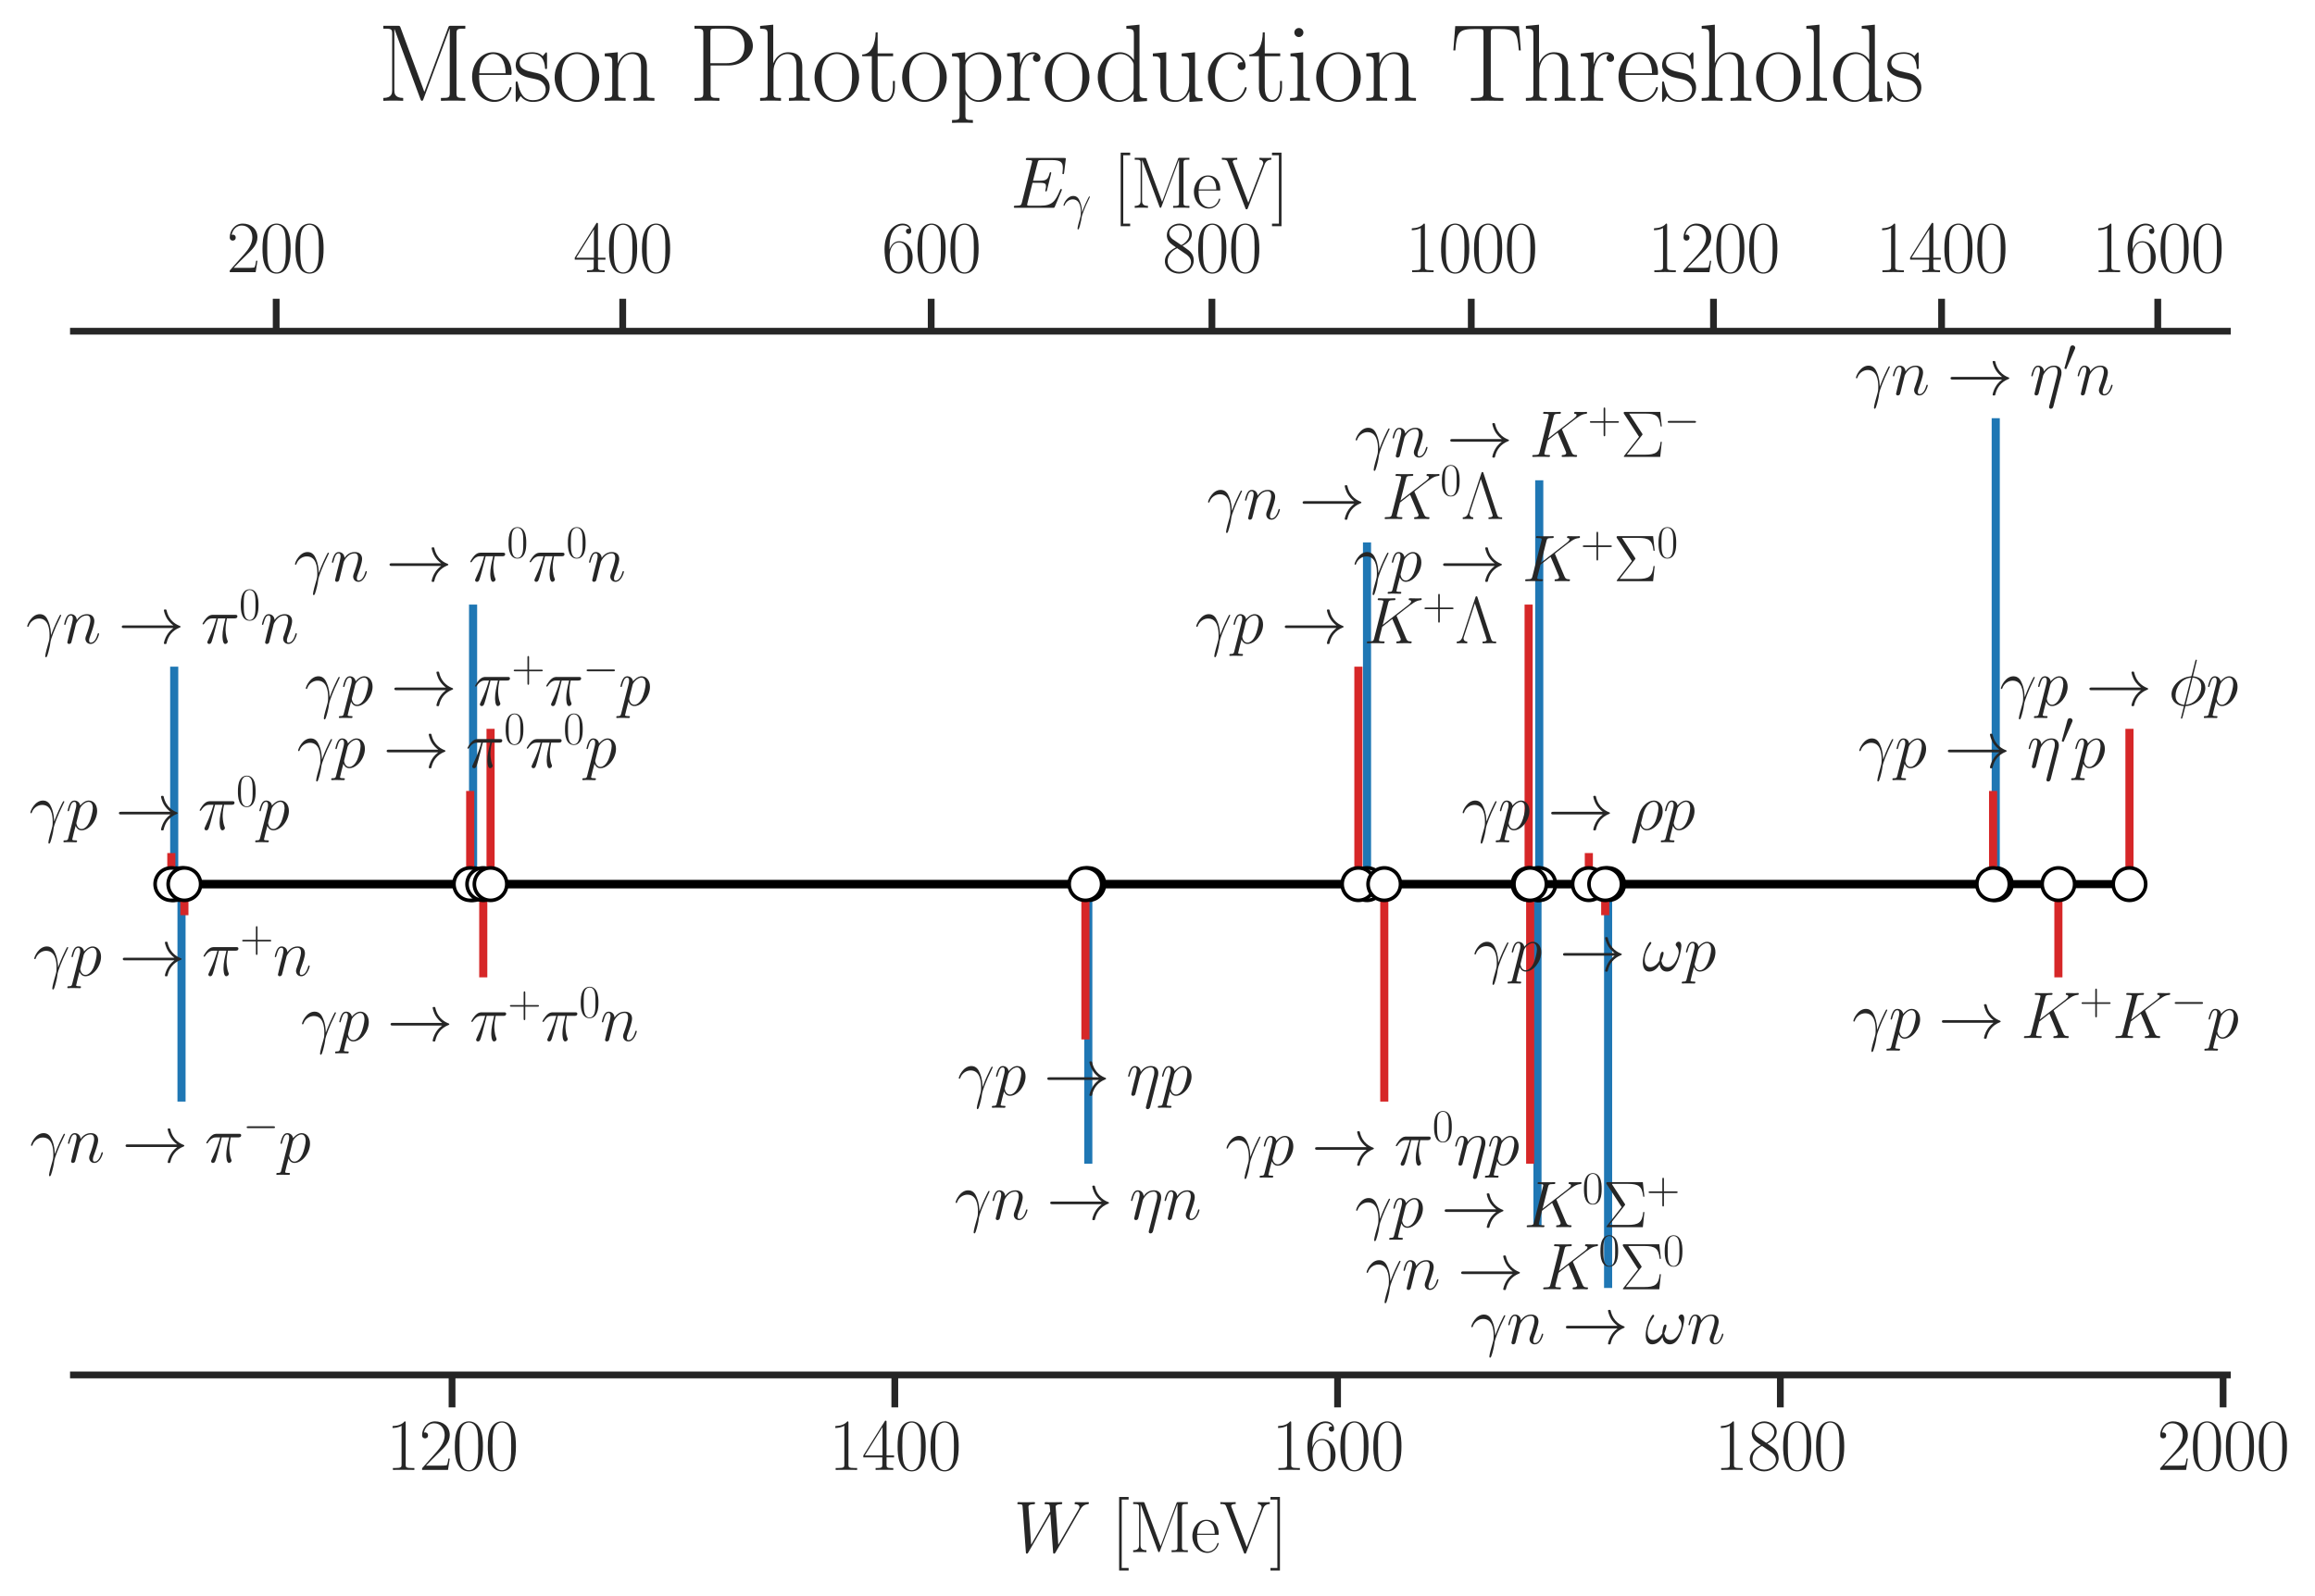 <?xml version="1.0" encoding="utf-8" standalone="no"?>
<!DOCTYPE svg PUBLIC "-//W3C//DTD SVG 1.1//EN"
  "http://www.w3.org/Graphics/SVG/1.1/DTD/svg11.dtd">
<svg xmlns:xlink="http://www.w3.org/1999/xlink" width="641.759pt" height="442.561pt" viewBox="0 0 641.759 442.561" xmlns="http://www.w3.org/2000/svg" version="1.1">
 <defs>
  <style type="text/css">*{stroke-linejoin: round; stroke-linecap: butt}</style>
 </defs>
 <g id="figure_1">
  <g id="patch_1">
   <path d="M 0 442.561 
L 641.759 442.561 
L 641.759 -0 
L 0 -0 
z
" style="fill: #ffffff"/>
  </g>
  <g id="axes_1">
   <g id="patch_2">
    <path d="M 20.355 381.257 
L 617.464 381.257 
L 617.464 91.839 
L 20.355 91.839 
z
" style="fill: #ffffff"/>
   </g>
   <g id="axes_2">
    <g id="patch_3">
     <path d="M 20.355 91.839 
L 617.464 91.839 
L 617.464 91.839 
L 20.355 91.839 
z
" style="fill: #ffffff"/>
    </g>
    <g id="matplotlib.axis_1">
     <g id="xtick_1">
      <g id="line2d_1">
       <defs>
        <path id="m5063d20390" d="M 0 0 
L 0 -9 
" style="stroke: #262626; stroke-width: 1.875"/>
       </defs>
       <g>
        <use xlink:href="#m5063d20390" x="76.564" y="91.839" style="fill: #262626; stroke: #262626; stroke-width: 1.875"/>
       </g>
      </g>
      <g id="text_1">
       <!-- $\mathdefault{200}$ -->
       <g style="fill: #262626" transform="translate(62.857 75.463) scale(0.2 -0.2)">
        <defs>
         <path id="CMR17-32" d="M 2669 990 
L 2554 990 
C 2490 537 2438 460 2413 422 
C 2381 371 1920 371 1830 371 
L 602 371 
C 832 620 1280 1073 1824 1596 
C 2214 1966 2669 2400 2669 3033 
C 2669 3788 2067 4224 1395 4224 
C 691 4224 262 3603 262 3027 
C 262 2777 448 2745 525 2745 
C 589 2745 781 2783 781 3007 
C 781 3206 614 3264 525 3264 
C 486 3264 448 3257 422 3244 
C 544 3788 915 4057 1306 4057 
C 1862 4057 2227 3616 2227 3033 
C 2227 2477 1901 1998 1536 1583 
L 262 147 
L 262 0 
L 2515 0 
L 2669 990 
z
" transform="scale(0.016)"/>
         <path id="CMR17-30" d="M 2688 2038 
C 2688 2430 2682 3099 2413 3613 
C 2176 4063 1798 4224 1466 4224 
C 1158 4224 768 4082 525 3620 
C 269 3137 243 2539 243 2038 
C 243 1671 250 1112 448 623 
C 723 -39 1216 -128 1466 -128 
C 1760 -128 2208 -7 2470 604 
C 2662 1048 2688 1568 2688 2038 
z
M 1466 -26 
C 1056 -26 813 328 723 816 
C 653 1196 653 1749 653 2109 
C 653 2604 653 3015 736 3407 
C 858 3954 1216 4121 1466 4121 
C 1728 4121 2067 3947 2189 3420 
C 2272 3054 2278 2623 2278 2109 
C 2278 1691 2278 1176 2202 797 
C 2067 96 1690 -26 1466 -26 
z
" transform="scale(0.016)"/>
        </defs>
        <use xlink:href="#CMR17-32" transform="scale(0.996)"/>
        <use xlink:href="#CMR17-30" transform="translate(45.69 0) scale(0.996)"/>
        <use xlink:href="#CMR17-30" transform="translate(91.381 0) scale(0.996)"/>
       </g>
      </g>
     </g>
     <g id="xtick_2">
      <g id="line2d_2">
       <g>
        <use xlink:href="#m5063d20390" x="172.629" y="91.839" style="fill: #262626; stroke: #262626; stroke-width: 1.875"/>
       </g>
      </g>
      <g id="text_2">
       <!-- $\mathdefault{400}$ -->
       <g style="fill: #262626" transform="translate(158.922 75.463) scale(0.2 -0.2)">
        <defs>
         <path id="CMR17-34" d="M 2150 4147 
C 2150 4281 2144 4288 2029 4288 
L 128 1254 
L 128 1088 
L 1779 1088 
L 1779 460 
C 1779 230 1766 166 1318 166 
L 1197 166 
L 1197 0 
C 1402 12 1747 12 1965 12 
C 2182 12 2528 12 2733 0 
L 2733 166 
L 2611 166 
C 2163 166 2150 230 2150 460 
L 2150 1088 
L 2803 1088 
L 2803 1254 
L 2150 1254 
L 2150 4147 
z
M 1798 3723 
L 1798 1254 
L 256 1254 
L 1798 3723 
z
" transform="scale(0.016)"/>
        </defs>
        <use xlink:href="#CMR17-34" transform="scale(0.996)"/>
        <use xlink:href="#CMR17-30" transform="translate(45.69 0) scale(0.996)"/>
        <use xlink:href="#CMR17-30" transform="translate(91.381 0) scale(0.996)"/>
       </g>
      </g>
     </g>
     <g id="xtick_3">
      <g id="line2d_3">
       <g>
        <use xlink:href="#m5063d20390" x="258.142" y="91.839" style="fill: #262626; stroke: #262626; stroke-width: 1.875"/>
       </g>
      </g>
      <g id="text_3">
       <!-- $\mathdefault{600}$ -->
       <g style="fill: #262626" transform="translate(244.435 75.463) scale(0.2 -0.2)">
        <defs>
         <path id="CMR17-36" d="M 678 2198 
C 678 3712 1395 4076 1811 4076 
C 1946 4076 2272 4049 2400 3782 
C 2298 3782 2106 3782 2106 3558 
C 2106 3385 2246 3328 2336 3328 
C 2394 3328 2566 3353 2566 3571 
C 2566 3987 2246 4224 1805 4224 
C 1043 4224 243 3411 243 2011 
C 243 257 966 -128 1478 -128 
C 2099 -128 2688 431 2688 1295 
C 2688 2101 2170 2688 1517 2688 
C 1126 2688 838 2430 678 1979 
L 678 2198 
z
M 1478 25 
C 691 25 691 1212 691 1450 
C 691 1914 909 2585 1504 2585 
C 1613 2585 1926 2585 2138 2140 
C 2253 1889 2253 1624 2253 1302 
C 2253 954 2253 696 2118 438 
C 1978 173 1773 25 1478 25 
z
" transform="scale(0.016)"/>
        </defs>
        <use xlink:href="#CMR17-36" transform="scale(0.996)"/>
        <use xlink:href="#CMR17-30" transform="translate(45.69 0) scale(0.996)"/>
        <use xlink:href="#CMR17-30" transform="translate(91.381 0) scale(0.996)"/>
       </g>
      </g>
     </g>
     <g id="xtick_4">
      <g id="line2d_4">
       <g>
        <use xlink:href="#m5063d20390" x="335.965" y="91.839" style="fill: #262626; stroke: #262626; stroke-width: 1.875"/>
       </g>
      </g>
      <g id="text_4">
       <!-- $\mathdefault{800}$ -->
       <g style="fill: #262626" transform="translate(322.258 75.463) scale(0.2 -0.2)">
        <defs>
         <path id="CMR17-38" d="M 1741 2289 
C 2144 2494 2554 2803 2554 3298 
C 2554 3884 1990 4224 1472 4224 
C 890 4224 378 3800 378 3215 
C 378 3054 416 2777 666 2533 
C 730 2469 998 2276 1171 2154 
C 883 2006 211 1652 211 945 
C 211 282 838 -128 1459 -128 
C 2144 -128 2720 366 2720 1022 
C 2720 1607 2330 1877 2074 2051 
L 1741 2289 
z
M 902 2855 
C 851 2887 595 3086 595 3388 
C 595 3781 998 4076 1459 4076 
C 1965 4076 2336 3716 2336 3298 
C 2336 2700 1670 2359 1638 2359 
C 1632 2359 1626 2359 1574 2398 
L 902 2855 
z
M 2080 1536 
C 2176 1466 2483 1253 2483 861 
C 2483 385 2010 25 1472 25 
C 890 25 448 443 448 951 
C 448 1459 838 1884 1280 2083 
L 2080 1536 
z
" transform="scale(0.016)"/>
        </defs>
        <use xlink:href="#CMR17-38" transform="scale(0.996)"/>
        <use xlink:href="#CMR17-30" transform="translate(45.69 0) scale(0.996)"/>
        <use xlink:href="#CMR17-30" transform="translate(91.381 0) scale(0.996)"/>
       </g>
      </g>
     </g>
     <g id="xtick_5">
      <g id="line2d_5">
       <g>
        <use xlink:href="#m5063d20390" x="407.862" y="91.839" style="fill: #262626; stroke: #262626; stroke-width: 1.875"/>
       </g>
      </g>
      <g id="text_5">
       <!-- $\mathdefault{1000}$ -->
       <g style="fill: #262626" transform="translate(389.585 75.463) scale(0.2 -0.2)">
        <defs>
         <path id="CMR17-31" d="M 1702 4083 
C 1702 4217 1696 4224 1606 4224 
C 1357 3927 979 3833 621 3820 
C 602 3820 570 3820 563 3808 
C 557 3795 557 3782 557 3648 
C 755 3648 1088 3686 1344 3839 
L 1344 467 
C 1344 243 1331 166 781 166 
L 589 166 
L 589 0 
C 896 6 1216 12 1523 12 
C 1830 12 2150 6 2458 0 
L 2458 166 
L 2266 166 
C 1715 166 1702 236 1702 467 
L 1702 4083 
z
" transform="scale(0.016)"/>
        </defs>
        <use xlink:href="#CMR17-31" transform="scale(0.996)"/>
        <use xlink:href="#CMR17-30" transform="translate(45.69 0) scale(0.996)"/>
        <use xlink:href="#CMR17-30" transform="translate(91.381 0) scale(0.996)"/>
        <use xlink:href="#CMR17-30" transform="translate(137.071 0) scale(0.996)"/>
       </g>
      </g>
     </g>
     <g id="xtick_6">
      <g id="line2d_6">
       <g>
        <use xlink:href="#m5063d20390" x="475.009" y="91.839" style="fill: #262626; stroke: #262626; stroke-width: 1.875"/>
       </g>
      </g>
      <g id="text_6">
       <!-- $\mathdefault{1200}$ -->
       <g style="fill: #262626" transform="translate(456.733 75.463) scale(0.2 -0.2)">
        <use xlink:href="#CMR17-31" transform="scale(0.996)"/>
        <use xlink:href="#CMR17-32" transform="translate(45.69 0) scale(0.996)"/>
        <use xlink:href="#CMR17-30" transform="translate(91.381 0) scale(0.996)"/>
        <use xlink:href="#CMR17-30" transform="translate(137.071 0) scale(0.996)"/>
       </g>
      </g>
     </g>
     <g id="xtick_7">
      <g id="line2d_7">
       <g>
        <use xlink:href="#m5063d20390" x="538.241" y="91.839" style="fill: #262626; stroke: #262626; stroke-width: 1.875"/>
       </g>
      </g>
      <g id="text_7">
       <!-- $\mathdefault{1400}$ -->
       <g style="fill: #262626" transform="translate(519.965 75.463) scale(0.2 -0.2)">
        <use xlink:href="#CMR17-31" transform="scale(0.996)"/>
        <use xlink:href="#CMR17-34" transform="translate(45.69 0) scale(0.996)"/>
        <use xlink:href="#CMR17-30" transform="translate(91.381 0) scale(0.996)"/>
        <use xlink:href="#CMR17-30" transform="translate(137.071 0) scale(0.996)"/>
       </g>
      </g>
     </g>
     <g id="xtick_8">
      <g id="line2d_8">
       <g>
        <use xlink:href="#m5063d20390" x="598.171" y="91.839" style="fill: #262626; stroke: #262626; stroke-width: 1.875"/>
       </g>
      </g>
      <g id="text_8">
       <!-- $\mathdefault{1600}$ -->
       <g style="fill: #262626" transform="translate(579.895 75.463) scale(0.2 -0.2)">
        <use xlink:href="#CMR17-31" transform="scale(0.996)"/>
        <use xlink:href="#CMR17-36" transform="translate(45.69 0) scale(0.996)"/>
        <use xlink:href="#CMR17-30" transform="translate(91.381 0) scale(0.996)"/>
        <use xlink:href="#CMR17-30" transform="translate(137.071 0) scale(0.996)"/>
       </g>
      </g>
     </g>
     <g id="text_9">
      <!-- $E_{\gamma}$ [MeV] -->
      <g style="fill: #262626" transform="translate(280.112 57.627) scale(0.2 -0.2)">
       <defs>
        <path id="CMMI12-45" d="M 4448 1489 
C 4454 1508 4474 1553 4474 1578 
C 4474 1611 4448 1643 4410 1643 
C 4384 1643 4371 1636 4352 1617 
C 4339 1611 4339 1598 4282 1469 
C 3904 570 3629 185 2605 185 
L 1670 185 
C 1581 185 1568 185 1530 192 
C 1459 198 1453 211 1453 262 
C 1453 307 1466 346 1478 403 
L 1920 2176 
L 2554 2176 
C 3053 2176 3091 2066 3091 1874 
C 3091 1810 3091 1752 3046 1559 
C 3034 1534 3027 1508 3027 1489 
C 3027 1444 3059 1424 3098 1424 
C 3155 1424 3162 1469 3187 1559 
L 3552 3036 
C 3552 3068 3526 3099 3488 3099 
C 3430 3099 3424 3074 3398 2986 
C 3270 2500 3142 2361 2573 2361 
L 1965 2361 
L 2362 3913 
C 2419 4134 2432 4153 2694 4153 
L 3610 4153 
C 4397 4153 4557 3945 4557 3465 
C 4557 3459 4557 3282 4531 3074 
C 4525 3049 4518 3011 4518 2998 
C 4518 2948 4550 2929 4589 2929 
C 4634 2929 4659 2954 4672 3068 
L 4806 4172 
C 4806 4191 4819 4255 4819 4268 
C 4819 4339 4762 4339 4646 4339 
L 1523 4339 
C 1402 4339 1338 4339 1338 4223 
C 1338 4153 1382 4153 1491 4153 
C 1888 4153 1888 4109 1888 4039 
C 1888 4008 1882 3983 1862 3913 
L 998 474 
C 941 249 928 185 480 185 
C 358 185 294 185 294 70 
C 294 0 333 0 461 0 
L 3674 0 
C 3814 0 3821 6 3866 108 
L 4448 1489 
z
" transform="scale(0.016)"/>
        <path id="CMMI12-d" d="M 2419 785 
C 2406 1097 2394 1586 2150 2158 
C 2022 2476 1805 2816 1338 2816 
C 550 2816 122 1815 122 1649 
C 122 1592 166 1592 186 1592 
C 243 1592 243 1605 275 1688 
C 410 2081 819 2393 1261 2393 
C 2150 2393 2278 1408 2278 779 
C 2278 378 2234 245 2195 118 
C 2074 -276 1862 -1064 1862 -1242 
C 1862 -1293 1882 -1351 1933 -1351 
C 2029 -1351 2086 -1140 2157 -886 
C 2310 -327 2349 -47 2381 207 
C 2400 360 2765 1409 3270 2407 
C 3315 2509 3405 2681 3405 2700 
C 3405 2707 3398 2752 3341 2752 
C 3328 2752 3296 2752 3283 2726 
C 3270 2713 3046 2280 2854 1848 
C 2758 1630 2630 1344 2419 785 
z
" transform="scale(0.016)"/>
        <path id="CMR17-5b" d="M 1504 -1600 
L 1504 -1376 
L 902 -1376 
L 902 4575 
L 1504 4575 
L 1504 4800 
L 678 4800 
L 678 -1600 
L 1504 -1600 
z
" transform="scale(0.016)"/>
        <path id="CMR17-4d" d="M 1338 4249 
C 1299 4345 1293 4352 1158 4352 
L 339 4352 
L 339 4185 
C 781 4185 851 4185 851 3898 
L 851 624 
C 851 465 851 166 339 166 
L 339 0 
C 486 12 755 12 915 12 
C 1075 12 1344 12 1491 0 
L 1491 166 
C 979 166 979 465 979 624 
L 979 4159 
L 986 4159 
L 2490 102 
C 2515 38 2528 0 2579 0 
C 2630 0 2643 38 2669 102 
L 4186 4191 
L 4192 4191 
L 4192 453 
C 4192 166 4122 166 3680 166 
L 3680 0 
C 3853 12 4198 12 4384 12 
C 4570 12 4922 12 5094 0 
L 5094 166 
C 4653 166 4582 166 4582 453 
L 4582 3898 
C 4582 4185 4653 4185 5094 4185 
L 5094 4352 
L 4282 4352 
C 4147 4352 4141 4345 4102 4249 
L 2720 516 
L 1338 4249 
z
" transform="scale(0.016)"/>
        <path id="CMR17-65" d="M 2438 1503 
C 2464 1529 2464 1542 2464 1606 
C 2464 2251 2118 2816 1389 2816 
C 710 2816 173 2175 173 1394 
C 173 554 781 -64 1459 -64 
C 2176 -64 2458 619 2458 755 
C 2458 800 2419 800 2406 800 
C 2362 800 2355 787 2330 709 
C 2189 270 1837 51 1504 51 
C 1229 51 954 206 781 490 
C 582 819 582 1200 582 1503 
L 2438 1503 
z
M 589 1600 
C 634 2511 1126 2713 1382 2713 
C 1818 2713 2112 2308 2118 1600 
L 589 1600 
z
" transform="scale(0.016)"/>
        <path id="CMR17-56" d="M 3776 3762 
C 3834 3903 3936 4179 4365 4185 
L 4365 4352 
C 4218 4339 4051 4339 3891 4339 
C 3738 4339 3475 4339 3328 4352 
L 3328 4185 
C 3648 4166 3661 3942 3661 3903 
C 3661 3833 3642 3788 3622 3737 
L 2362 448 
L 1043 3903 
C 1024 3948 1011 3980 1011 4012 
C 1011 4185 1267 4185 1402 4185 
L 1402 4352 
C 1197 4339 896 4339 685 4339 
C 518 4339 218 4339 64 4352 
L 64 4185 
C 435 4185 506 4160 582 3955 
L 2106 -26 
C 2138 -116 2144 -128 2214 -128 
C 2285 -128 2291 -116 2323 -26 
L 3776 3762 
z
" transform="scale(0.016)"/>
        <path id="CMR17-5d" d="M 915 4800 
L 90 4800 
L 90 4575 
L 691 4575 
L 691 -1376 
L 90 -1376 
L 90 -1600 
L 915 -1600 
L 915 4800 
z
" transform="scale(0.016)"/>
       </defs>
       <use xlink:href="#CMMI12-45" transform="scale(0.996)"/>
       <use xlink:href="#CMMI12-d" transform="translate(72.211 -14.944) scale(0.697)"/>
       <use xlink:href="#CMR17-5b" transform="translate(141.998 0) scale(0.996)"/>
       <use xlink:href="#CMR17-4d" transform="translate(166.869 0) scale(0.996)"/>
       <use xlink:href="#CMR17-65" transform="translate(251.556 0) scale(0.996)"/>
       <use xlink:href="#CMR17-56" transform="translate(292.042 0) scale(0.996)"/>
       <use xlink:href="#CMR17-5d" transform="translate(361.114 0) scale(0.996)"/>
      </g>
     </g>
    </g>
    <g id="matplotlib.axis_2"/>
    <g id="patch_4">
     <path d="M 20.355 91.839 
L 617.464 91.839 
" style="fill: none; stroke: #262626; stroke-width: 1.875; stroke-linejoin: miter; stroke-linecap: square"/>
    </g>
   </g>
   <g id="matplotlib.axis_3">
    <g id="xtick_9">
     <g id="line2d_9">
      <defs>
       <path id="m9b368c94b1" d="M 0 0 
L 0 9 
" style="stroke: #262626; stroke-width: 1.875"/>
      </defs>
      <g>
       <use xlink:href="#m9b368c94b1" x="125.315" y="381.257" style="fill: #262626; stroke: #262626; stroke-width: 1.875"/>
      </g>
     </g>
     <g id="text_10">
      <!-- $\mathdefault{1200}$ -->
      <g style="fill: #262626" transform="translate(107.039 407.594) scale(0.2 -0.2)">
       <use xlink:href="#CMR17-31" transform="scale(0.996)"/>
       <use xlink:href="#CMR17-32" transform="translate(45.69 0) scale(0.996)"/>
       <use xlink:href="#CMR17-30" transform="translate(91.381 0) scale(0.996)"/>
       <use xlink:href="#CMR17-30" transform="translate(137.071 0) scale(0.996)"/>
      </g>
     </g>
    </g>
    <g id="xtick_10">
     <g id="line2d_10">
      <g>
       <use xlink:href="#m9b368c94b1" x="248.057" y="381.257" style="fill: #262626; stroke: #262626; stroke-width: 1.875"/>
      </g>
     </g>
     <g id="text_11">
      <!-- $\mathdefault{1400}$ -->
      <g style="fill: #262626" transform="translate(229.781 407.594) scale(0.2 -0.2)">
       <use xlink:href="#CMR17-31" transform="scale(0.996)"/>
       <use xlink:href="#CMR17-34" transform="translate(45.69 0) scale(0.996)"/>
       <use xlink:href="#CMR17-30" transform="translate(91.381 0) scale(0.996)"/>
       <use xlink:href="#CMR17-30" transform="translate(137.071 0) scale(0.996)"/>
      </g>
     </g>
    </g>
    <g id="xtick_11">
     <g id="line2d_11">
      <g>
       <use xlink:href="#m9b368c94b1" x="370.799" y="381.257" style="fill: #262626; stroke: #262626; stroke-width: 1.875"/>
      </g>
     </g>
     <g id="text_12">
      <!-- $\mathdefault{1600}$ -->
      <g style="fill: #262626" transform="translate(352.523 407.594) scale(0.2 -0.2)">
       <use xlink:href="#CMR17-31" transform="scale(0.996)"/>
       <use xlink:href="#CMR17-36" transform="translate(45.69 0) scale(0.996)"/>
       <use xlink:href="#CMR17-30" transform="translate(91.381 0) scale(0.996)"/>
       <use xlink:href="#CMR17-30" transform="translate(137.071 0) scale(0.996)"/>
      </g>
     </g>
    </g>
    <g id="xtick_12">
     <g id="line2d_12">
      <g>
       <use xlink:href="#m9b368c94b1" x="493.541" y="381.257" style="fill: #262626; stroke: #262626; stroke-width: 1.875"/>
      </g>
     </g>
     <g id="text_13">
      <!-- $\mathdefault{1800}$ -->
      <g style="fill: #262626" transform="translate(475.265 407.594) scale(0.2 -0.2)">
       <use xlink:href="#CMR17-31" transform="scale(0.996)"/>
       <use xlink:href="#CMR17-38" transform="translate(45.69 0) scale(0.996)"/>
       <use xlink:href="#CMR17-30" transform="translate(91.381 0) scale(0.996)"/>
       <use xlink:href="#CMR17-30" transform="translate(137.071 0) scale(0.996)"/>
      </g>
     </g>
    </g>
    <g id="xtick_13">
     <g id="line2d_13">
      <g>
       <use xlink:href="#m9b368c94b1" x="616.283" y="381.257" style="fill: #262626; stroke: #262626; stroke-width: 1.875"/>
      </g>
     </g>
     <g id="text_14">
      <!-- $\mathdefault{2000}$ -->
      <g style="fill: #262626" transform="translate(598.007 407.594) scale(0.2 -0.2)">
       <use xlink:href="#CMR17-32" transform="scale(0.996)"/>
       <use xlink:href="#CMR17-30" transform="translate(45.69 0) scale(0.996)"/>
       <use xlink:href="#CMR17-30" transform="translate(91.381 0) scale(0.996)"/>
       <use xlink:href="#CMR17-30" transform="translate(137.071 0) scale(0.996)"/>
      </g>
     </g>
    </g>
    <g id="text_15">
     <!-- $W$ [MeV] -->
     <g style="fill: #262626" transform="translate(280.939 430.396) scale(0.2 -0.2)">
      <defs>
       <path id="CMMI12-57" d="M 5779 3644 
C 5926 3892 6067 4127 6451 4166 
C 6509 4172 6566 4179 6566 4281 
C 6566 4352 6509 4352 6490 4352 
C 6477 4352 6432 4339 6010 4339 
C 5818 4339 5619 4352 5434 4352 
C 5395 4352 5318 4352 5318 4230 
C 5318 4172 5370 4166 5408 4166 
C 5536 4159 5741 4121 5741 3924 
C 5741 3841 5715 3797 5651 3689 
L 3904 648 
L 3674 3962 
C 3674 4038 3744 4159 4102 4166 
C 4186 4166 4250 4166 4250 4287 
C 4250 4352 4186 4352 4154 4352 
C 3930 4352 3693 4339 3462 4339 
L 3130 4339 
C 3034 4339 2918 4352 2822 4352 
C 2784 4352 2707 4352 2707 4230 
C 2707 4166 2752 4166 2861 4166 
C 3155 4166 3155 4159 3181 3771 
L 3200 3542 
L 1542 648 
L 1306 3930 
C 1306 4000 1306 4159 1741 4166 
C 1811 4166 1882 4166 1882 4281 
C 1882 4352 1824 4352 1786 4352 
C 1562 4352 1325 4339 1094 4339 
L 762 4339 
C 666 4339 550 4352 454 4352 
C 416 4352 339 4352 339 4230 
C 339 4166 390 4166 480 4166 
C 781 4166 787 4127 800 3924 
L 1082 19 
C 1088 -90 1094 -128 1171 -128 
C 1235 -128 1248 -103 1306 -7 
L 3213 3307 
L 3450 19 
C 3456 -90 3462 -128 3539 -128 
C 3603 -128 3622 -96 3674 -7 
L 5779 3644 
z
" transform="scale(0.016)"/>
      </defs>
      <use xlink:href="#CMMI12-57" transform="scale(0.996)"/>
      <use xlink:href="#CMR17-5b" transform="translate(135.72 0) scale(0.996)"/>
      <use xlink:href="#CMR17-4d" transform="translate(160.592 0) scale(0.996)"/>
      <use xlink:href="#CMR17-65" transform="translate(245.278 0) scale(0.996)"/>
      <use xlink:href="#CMR17-56" transform="translate(285.764 0) scale(0.996)"/>
      <use xlink:href="#CMR17-5d" transform="translate(354.837 0) scale(0.996)"/>
     </g>
    </g>
   </g>
   <g id="LineCollection_1">
    <path d="M 48.295 245.162 
L 48.295 184.866 
" clip-path="url(#p6d25d1bfd6)" style="fill: none; stroke: #1f77b4; stroke-width: 2.25"/>
    <path d="M 50.32 245.162 
L 50.32 305.457 
" clip-path="url(#p6d25d1bfd6)" style="fill: none; stroke: #1f77b4; stroke-width: 2.25"/>
    <path d="M 131.145 245.162 
L 131.145 167.639 
" clip-path="url(#p6d25d1bfd6)" style="fill: none; stroke: #1f77b4; stroke-width: 2.25"/>
    <path d="M 301.695 245.162 
L 301.695 322.685 
" clip-path="url(#p6d25d1bfd6)" style="fill: none; stroke: #1f77b4; stroke-width: 2.25"/>
    <path d="M 378.961 245.162 
L 378.961 150.412 
" clip-path="url(#p6d25d1bfd6)" style="fill: none; stroke: #1f77b4; stroke-width: 2.25"/>
    <path d="M 426.217 245.162 
L 426.217 339.912 
" clip-path="url(#p6d25d1bfd6)" style="fill: none; stroke: #1f77b4; stroke-width: 2.25"/>
    <path d="M 426.708 245.162 
L 426.708 133.185 
" clip-path="url(#p6d25d1bfd6)" style="fill: none; stroke: #1f77b4; stroke-width: 2.25"/>
    <path d="M 445.794 245.162 
L 445.794 357.139 
" clip-path="url(#p6d25d1bfd6)" style="fill: none; stroke: #1f77b4; stroke-width: 2.25"/>
    <path d="M 553.255 245.162 
L 553.255 115.957 
" clip-path="url(#p6d25d1bfd6)" style="fill: none; stroke: #1f77b4; stroke-width: 2.25"/>
   </g>
   <g id="line2d_14">
    <path d="M 48.295 245.162 
L 50.32 245.162 
L 131.145 245.162 
L 301.695 245.162 
L 378.961 245.162 
L 426.217 245.162 
L 426.708 245.162 
L 445.794 245.162 
L 553.255 245.162 
" clip-path="url(#p6d25d1bfd6)" style="fill: none; stroke: #000000; stroke-width: 2.25; stroke-linecap: round"/>
    <defs>
     <path id="m4ebf9a9788" d="M 0 4.5 
C 1.193 4.5 2.338 4.026 3.182 3.182 
C 4.026 2.338 4.5 1.193 4.5 0 
C 4.5 -1.193 4.026 -2.338 3.182 -3.182 
C 2.338 -4.026 1.193 -4.5 0 -4.5 
C -1.193 -4.5 -2.338 -4.026 -3.182 -3.182 
C -4.026 -2.338 -4.5 -1.193 -4.5 0 
C -4.5 1.193 -4.026 2.338 -3.182 3.182 
C -2.338 4.026 -1.193 4.5 0 4.5 
z
" style="stroke: #000000"/>
    </defs>
    <g clip-path="url(#p6d25d1bfd6)">
     <use xlink:href="#m4ebf9a9788" x="48.295" y="245.162" style="fill: #ffffff; stroke: #000000"/>
     <use xlink:href="#m4ebf9a9788" x="50.32" y="245.162" style="fill: #ffffff; stroke: #000000"/>
     <use xlink:href="#m4ebf9a9788" x="131.145" y="245.162" style="fill: #ffffff; stroke: #000000"/>
     <use xlink:href="#m4ebf9a9788" x="301.695" y="245.162" style="fill: #ffffff; stroke: #000000"/>
     <use xlink:href="#m4ebf9a9788" x="378.961" y="245.162" style="fill: #ffffff; stroke: #000000"/>
     <use xlink:href="#m4ebf9a9788" x="426.217" y="245.162" style="fill: #ffffff; stroke: #000000"/>
     <use xlink:href="#m4ebf9a9788" x="426.708" y="245.162" style="fill: #ffffff; stroke: #000000"/>
     <use xlink:href="#m4ebf9a9788" x="445.794" y="245.162" style="fill: #ffffff; stroke: #000000"/>
     <use xlink:href="#m4ebf9a9788" x="553.255" y="245.162" style="fill: #ffffff; stroke: #000000"/>
    </g>
   </g>
   <g id="LineCollection_2">
    <path d="M 47.497 245.162 
L 47.497 236.548 
" clip-path="url(#p6d25d1bfd6)" style="fill: none; stroke: #d62728; stroke-width: 2.25"/>
    <path d="M 51.118 245.162 
L 51.118 253.775 
" clip-path="url(#p6d25d1bfd6)" style="fill: none; stroke: #d62728; stroke-width: 2.25"/>
    <path d="M 130.348 245.162 
L 130.348 219.321 
" clip-path="url(#p6d25d1bfd6)" style="fill: none; stroke: #d62728; stroke-width: 2.25"/>
    <path d="M 133.968 245.162 
L 133.968 271.003 
" clip-path="url(#p6d25d1bfd6)" style="fill: none; stroke: #d62728; stroke-width: 2.25"/>
    <path d="M 135.994 245.162 
L 135.994 202.094 
" clip-path="url(#p6d25d1bfd6)" style="fill: none; stroke: #d62728; stroke-width: 2.25"/>
    <path d="M 300.897 245.162 
L 300.897 288.23 
" clip-path="url(#p6d25d1bfd6)" style="fill: none; stroke: #d62728; stroke-width: 2.25"/>
    <path d="M 376.568 245.162 
L 376.568 184.866 
" clip-path="url(#p6d25d1bfd6)" style="fill: none; stroke: #d62728; stroke-width: 2.25"/>
    <path d="M 383.748 245.162 
L 383.748 305.457 
" clip-path="url(#p6d25d1bfd6)" style="fill: none; stroke: #d62728; stroke-width: 2.25"/>
    <path d="M 423.762 245.162 
L 423.762 167.639 
" clip-path="url(#p6d25d1bfd6)" style="fill: none; stroke: #d62728; stroke-width: 2.25"/>
    <path d="M 424.192 245.162 
L 424.192 322.685 
" clip-path="url(#p6d25d1bfd6)" style="fill: none; stroke: #d62728; stroke-width: 2.25"/>
    <path d="M 440.455 245.162 
L 440.455 236.548 
" clip-path="url(#p6d25d1bfd6)" style="fill: none; stroke: #d62728; stroke-width: 2.25"/>
    <path d="M 444.996 245.162 
L 444.996 253.775 
" clip-path="url(#p6d25d1bfd6)" style="fill: none; stroke: #d62728; stroke-width: 2.25"/>
    <path d="M 552.518 245.162 
L 552.518 219.321 
" clip-path="url(#p6d25d1bfd6)" style="fill: none; stroke: #d62728; stroke-width: 2.25"/>
    <path d="M 570.623 245.162 
L 570.623 271.003 
" clip-path="url(#p6d25d1bfd6)" style="fill: none; stroke: #d62728; stroke-width: 2.25"/>
    <path d="M 590.323 245.162 
L 590.323 202.094 
" clip-path="url(#p6d25d1bfd6)" style="fill: none; stroke: #d62728; stroke-width: 2.25"/>
   </g>
   <g id="line2d_15">
    <path d="M 47.497 245.162 
L 51.118 245.162 
L 130.348 245.162 
L 133.968 245.162 
L 135.994 245.162 
L 300.897 245.162 
L 376.568 245.162 
L 383.748 245.162 
L 423.762 245.162 
L 424.192 245.162 
L 440.455 245.162 
L 444.996 245.162 
L 552.518 245.162 
L 570.623 245.162 
L 590.323 245.162 
" clip-path="url(#p6d25d1bfd6)" style="fill: none; stroke: #000000; stroke-width: 2.25; stroke-linecap: round"/>
    <g clip-path="url(#p6d25d1bfd6)">
     <use xlink:href="#m4ebf9a9788" x="47.497" y="245.162" style="fill: #ffffff; stroke: #000000"/>
     <use xlink:href="#m4ebf9a9788" x="51.118" y="245.162" style="fill: #ffffff; stroke: #000000"/>
     <use xlink:href="#m4ebf9a9788" x="130.348" y="245.162" style="fill: #ffffff; stroke: #000000"/>
     <use xlink:href="#m4ebf9a9788" x="133.968" y="245.162" style="fill: #ffffff; stroke: #000000"/>
     <use xlink:href="#m4ebf9a9788" x="135.994" y="245.162" style="fill: #ffffff; stroke: #000000"/>
     <use xlink:href="#m4ebf9a9788" x="300.897" y="245.162" style="fill: #ffffff; stroke: #000000"/>
     <use xlink:href="#m4ebf9a9788" x="376.568" y="245.162" style="fill: #ffffff; stroke: #000000"/>
     <use xlink:href="#m4ebf9a9788" x="383.748" y="245.162" style="fill: #ffffff; stroke: #000000"/>
     <use xlink:href="#m4ebf9a9788" x="423.762" y="245.162" style="fill: #ffffff; stroke: #000000"/>
     <use xlink:href="#m4ebf9a9788" x="424.192" y="245.162" style="fill: #ffffff; stroke: #000000"/>
     <use xlink:href="#m4ebf9a9788" x="440.455" y="245.162" style="fill: #ffffff; stroke: #000000"/>
     <use xlink:href="#m4ebf9a9788" x="444.996" y="245.162" style="fill: #ffffff; stroke: #000000"/>
     <use xlink:href="#m4ebf9a9788" x="552.518" y="245.162" style="fill: #ffffff; stroke: #000000"/>
     <use xlink:href="#m4ebf9a9788" x="570.623" y="245.162" style="fill: #ffffff; stroke: #000000"/>
     <use xlink:href="#m4ebf9a9788" x="590.323" y="245.162" style="fill: #ffffff; stroke: #000000"/>
    </g>
   </g>
   <g id="patch_5">
    <path d="M 20.355 381.257 
L 617.464 381.257 
" style="fill: none; stroke: #262626; stroke-width: 1.875; stroke-linejoin: miter; stroke-linecap: square"/>
   </g>
   <g id="text_16">
    <!-- $\gamma p \rightarrow \pi^0 p$ -->
    <g style="fill: #262626" transform="translate(8.071 230.06) scale(0.18 -0.18)">
     <defs>
      <path id="CMMI12-70" d="M 275 -794 
C 230 -981 205 -1031 -58 -1031 
C -135 -1031 -199 -1031 -199 -1152 
C -199 -1165 -192 -1216 -122 -1216 
C -39 -1216 51 -1204 134 -1204 
L 410 -1204 
C 544 -1204 870 -1216 1005 -1216 
C 1043 -1216 1120 -1216 1120 -1101 
C 1120 -1031 1075 -1031 966 -1031 
C 672 -1031 653 -987 653 -937 
C 653 -863 941 217 979 364 
C 1050 185 1222 -64 1555 -64 
C 2278 -64 3059 874 3059 1813 
C 3059 2400 2726 2816 2246 2816 
C 1837 2816 1491 2419 1421 2330 
C 1370 2649 1120 2816 864 2816 
C 678 2816 531 2726 410 2483 
C 294 2253 205 1864 205 1838 
C 205 1813 230 1781 275 1781 
C 326 1781 333 1787 371 1934 
C 467 2311 589 2687 845 2687 
C 992 2687 1043 2585 1043 2394 
C 1043 2241 1024 2177 998 2062 
L 275 -794 
z
M 1382 1992 
C 1427 2170 1606 2356 1709 2445 
C 1779 2509 1990 2687 2234 2687 
C 2515 2687 2643 2407 2643 2075 
C 2643 1768 2464 1047 2304 715 
C 2144 370 1850 64 1555 64 
C 1120 64 1050 613 1050 638 
C 1050 657 1062 708 1069 740 
L 1382 1992 
z
" transform="scale(0.016)"/>
      <path id="CMSY10-21" d="M 5338 1472 
C 4986 1203 4813 940 4762 857 
C 4474 415 4422 12 4422 6 
C 4422 -71 4499 -71 4550 -71 
C 4659 -71 4666 -58 4691 57 
C 4838 684 5216 1222 5939 1516 
C 6016 1542 6035 1555 6035 1600 
C 6035 1644 5997 1664 5984 1670 
C 5702 1779 4928 2099 4685 3174 
C 4666 3251 4659 3270 4550 3270 
C 4499 3270 4422 3270 4422 3193 
C 4422 3180 4480 2777 4749 2348 
C 4877 2156 5062 1932 5338 1728 
L 582 1728 
C 467 1728 352 1728 352 1600 
C 352 1472 467 1472 582 1472 
L 5338 1472 
z
" transform="scale(0.016)"/>
      <path id="CMMI12-19" d="M 1658 2406 
L 2381 2406 
C 2208 1691 2099 1225 2099 715 
C 2099 625 2099 -64 2362 -64 
C 2496 -64 2611 57 2611 166 
C 2611 198 2611 210 2566 306 
C 2394 746 2394 1295 2394 1340 
C 2394 1378 2394 1832 2528 2406 
L 3245 2406 
C 3328 2406 3539 2406 3539 2611 
C 3539 2752 3418 2752 3302 2752 
L 1197 2752 
C 1050 2752 832 2752 538 2438 
C 371 2253 166 1915 166 1876 
C 166 1838 198 1825 237 1825 
C 282 1825 288 1844 320 1883 
C 653 2406 986 2406 1146 2406 
L 1510 2406 
C 1370 1927 1210 1372 685 255 
C 634 153 634 140 634 102 
C 634 -32 749 -64 806 -64 
C 992 -64 1043 102 1120 370 
C 1222 695 1222 708 1286 964 
L 1658 2406 
z
" transform="scale(0.016)"/>
     </defs>
     <use xlink:href="#CMMI12-d" transform="scale(0.996)"/>
     <use xlink:href="#CMMI12-70" transform="translate(56.019 0) scale(0.996)"/>
     <use xlink:href="#CMSY10-21" transform="translate(132.652 0) scale(0.996)"/>
     <use xlink:href="#CMMI12-19" transform="translate(259.953 0) scale(0.996)"/>
     <use xlink:href="#CMR17-30" transform="translate(318.863 36.154) scale(0.697)"/>
     <use xlink:href="#CMMI12-70" transform="translate(351.345 0) scale(0.996)"/>
    </g>
   </g>
   <g id="text_17">
    <!-- $\gamma p \rightarrow \pi^+ n$ -->
    <g style="fill: #262626" transform="translate(9.15 270.517) scale(0.18 -0.18)">
     <defs>
      <path id="CMR17-2b" d="M 2413 1472 
L 4109 1472 
C 4198 1472 4307 1472 4307 1580 
C 4307 1696 4205 1696 4109 1696 
L 2413 1696 
L 2413 3385 
C 2413 3475 2413 3584 2304 3584 
C 2189 3584 2189 3481 2189 3385 
L 2189 1696 
L 493 1696 
C 403 1696 294 1696 294 1587 
C 294 1472 397 1472 493 1472 
L 2189 1472 
L 2189 -194 
C 2189 -282 2189 -391 2298 -391 
C 2413 -391 2413 -289 2413 -194 
L 2413 1472 
z
" transform="scale(0.016)"/>
      <path id="CMMI12-6e" d="M 1318 1870 
C 1331 1909 1491 2228 1728 2432 
C 1894 2585 2112 2687 2362 2687 
C 2618 2687 2707 2496 2707 2241 
C 2707 1877 2445 1149 2317 804 
C 2259 651 2227 568 2227 453 
C 2227 166 2426 -64 2733 -64 
C 3328 -64 3552 874 3552 913 
C 3552 945 3526 970 3488 970 
C 3430 970 3424 951 3392 842 
C 3245 319 3002 64 2752 64 
C 2688 64 2586 70 2586 274 
C 2586 434 2656 625 2694 715 
C 2822 1066 3091 1781 3091 2145 
C 3091 2528 2867 2816 2381 2816 
C 1811 2816 1510 2413 1395 2253 
C 1376 2617 1114 2816 832 2816 
C 627 2816 486 2694 378 2477 
C 262 2247 173 1864 173 1838 
C 173 1813 198 1781 243 1781 
C 294 1781 301 1787 339 1934 
C 442 2324 557 2687 813 2687 
C 960 2687 1011 2585 1011 2394 
C 1011 2253 947 2004 902 1807 
L 723 1117 
C 698 996 627 708 595 593 
C 550 427 480 127 480 95 
C 480 6 550 -64 646 -64 
C 723 -64 813 -26 864 70 
C 877 102 934 325 966 453 
L 1107 1028 
L 1318 1870 
z
" transform="scale(0.016)"/>
     </defs>
     <use xlink:href="#CMMI12-d" transform="scale(0.996)"/>
     <use xlink:href="#CMMI12-70" transform="translate(56.019 0) scale(0.996)"/>
     <use xlink:href="#CMSY10-21" transform="translate(132.652 0) scale(0.996)"/>
     <use xlink:href="#CMMI12-19" transform="translate(259.953 0) scale(0.996)"/>
     <use xlink:href="#CMR17-2b" transform="translate(318.863 36.154) scale(0.697)"/>
     <use xlink:href="#CMMI12-6e" transform="translate(369.562 0) scale(0.996)"/>
    </g>
   </g>
   <g id="text_18">
    <!-- $\gamma p \rightarrow \pi^0 \pi^0 p$ -->
    <g style="fill: #262626" transform="translate(82.298 212.833) scale(0.18 -0.18)">
     <use xlink:href="#CMMI12-d" transform="scale(0.996)"/>
     <use xlink:href="#CMMI12-70" transform="translate(56.019 0) scale(0.996)"/>
     <use xlink:href="#CMSY10-21" transform="translate(132.652 0) scale(0.996)"/>
     <use xlink:href="#CMMI12-19" transform="translate(259.953 0) scale(0.996)"/>
     <use xlink:href="#CMR17-30" transform="translate(318.863 36.154) scale(0.697)"/>
     <use xlink:href="#CMMI12-19" transform="translate(351.345 0) scale(0.996)"/>
     <use xlink:href="#CMR17-30" transform="translate(410.255 36.154) scale(0.697)"/>
     <use xlink:href="#CMMI12-70" transform="translate(442.737 0) scale(0.996)"/>
    </g>
   </g>
   <g id="text_19">
    <!-- $\gamma p \rightarrow \pi^+ \pi^0 n$ -->
    <g style="fill: #262626" transform="translate(83.377 288.599) scale(0.18 -0.18)">
     <use xlink:href="#CMMI12-d" transform="scale(0.996)"/>
     <use xlink:href="#CMMI12-70" transform="translate(56.019 0) scale(0.996)"/>
     <use xlink:href="#CMSY10-21" transform="translate(132.652 0) scale(0.996)"/>
     <use xlink:href="#CMMI12-19" transform="translate(259.953 0) scale(0.996)"/>
     <use xlink:href="#CMR17-2b" transform="translate(318.863 36.154) scale(0.697)"/>
     <use xlink:href="#CMMI12-19" transform="translate(369.562 0) scale(0.996)"/>
     <use xlink:href="#CMR17-30" transform="translate(428.472 36.154) scale(0.697)"/>
     <use xlink:href="#CMMI12-6e" transform="translate(460.954 0) scale(0.996)"/>
    </g>
   </g>
   <g id="text_20">
    <!-- $\gamma p \rightarrow \pi^+ \pi^- p$ -->
    <g style="fill: #262626" transform="translate(84.428 195.606) scale(0.18 -0.18)">
     <defs>
      <path id="CMSY10-0" d="M 4218 1472 
C 4326 1472 4442 1472 4442 1600 
C 4442 1728 4326 1728 4218 1728 
L 755 1728 
C 646 1728 531 1728 531 1600 
C 531 1472 646 1472 755 1472 
L 4218 1472 
z
" transform="scale(0.016)"/>
     </defs>
     <use xlink:href="#CMMI12-d" transform="scale(0.996)"/>
     <use xlink:href="#CMMI12-70" transform="translate(56.019 0) scale(0.996)"/>
     <use xlink:href="#CMSY10-21" transform="translate(132.652 0) scale(0.996)"/>
     <use xlink:href="#CMMI12-19" transform="translate(259.953 0) scale(0.996)"/>
     <use xlink:href="#CMR17-2b" transform="translate(318.863 36.154) scale(0.697)"/>
     <use xlink:href="#CMMI12-19" transform="translate(369.562 0) scale(0.996)"/>
     <use xlink:href="#CMSY10-0" transform="translate(428.472 36.154) scale(0.697)"/>
     <use xlink:href="#CMMI12-70" transform="translate(483.211 0) scale(0.996)"/>
    </g>
   </g>
   <g id="text_21">
    <!-- $\gamma p \rightarrow \eta p$ -->
    <g style="fill: #262626" transform="translate(265.442 303.683) scale(0.18 -0.18)">
     <defs>
      <path id="CMMI12-11" d="M 3040 1768 
C 3072 1896 3091 1973 3091 2145 
C 3091 2528 2867 2816 2381 2816 
C 1811 2816 1510 2413 1395 2253 
C 1376 2617 1114 2816 832 2816 
C 646 2816 499 2726 378 2483 
C 262 2253 173 1864 173 1838 
C 173 1813 198 1781 243 1781 
C 294 1781 301 1787 339 1934 
C 435 2311 557 2687 813 2687 
C 960 2687 1011 2586 1011 2394 
C 1011 2253 947 2004 902 1807 
L 723 1117 
C 698 996 627 708 595 593 
C 550 427 480 127 480 95 
C 480 6 550 -64 646 -64 
C 723 -64 813 -26 864 70 
C 877 102 934 325 966 453 
L 1107 1028 
L 1318 1870 
C 1331 1909 1491 2228 1728 2432 
C 1894 2586 2112 2687 2362 2687 
C 2618 2687 2707 2496 2707 2241 
C 2707 2056 2682 1953 2650 1832 
L 1907 -1085 
C 1901 -1116 1888 -1154 1888 -1191 
C 1888 -1287 1965 -1351 2061 -1351 
C 2118 -1351 2253 -1325 2304 -1135 
L 3040 1768 
z
" transform="scale(0.016)"/>
     </defs>
     <use xlink:href="#CMMI12-d" transform="scale(0.996)"/>
     <use xlink:href="#CMMI12-70" transform="translate(56.019 0) scale(0.996)"/>
     <use xlink:href="#CMSY10-21" transform="translate(132.652 0) scale(0.996)"/>
     <use xlink:href="#CMMI12-11" transform="translate(259.953 0) scale(0.996)"/>
     <use xlink:href="#CMMI12-70" transform="translate(311.657 0) scale(0.996)"/>
    </g>
   </g>
   <g id="text_22">
    <!-- $\gamma p \rightarrow K^+ \Lambda$ -->
    <g style="fill: #262626" transform="translate(331.282 178.378) scale(0.18 -0.18)">
     <defs>
      <path id="CMMI12-4b" d="M 3200 2574 
C 3194 2593 3168 2644 3168 2663 
C 3168 2669 3174 2675 3283 2758 
L 3904 3242 
C 4762 3905 5043 4128 5485 4166 
C 5530 4172 5594 4172 5594 4281 
C 5594 4319 5574 4352 5523 4352 
C 5453 4352 5376 4339 5306 4339 
L 5062 4339 
C 4864 4339 4653 4352 4461 4352 
C 4416 4352 4339 4352 4339 4236 
C 4339 4172 4384 4166 4422 4166 
C 4493 4159 4576 4134 4576 4045 
C 4576 3917 4384 3765 4333 3726 
L 1824 1784 
L 2355 3886 
C 2413 4102 2426 4166 2880 4166 
C 3002 4166 3059 4166 3059 4287 
C 3059 4352 2995 4352 2963 4352 
C 2848 4352 2714 4339 2592 4339 
L 1837 4339 
C 1722 4339 1581 4352 1466 4352 
C 1414 4352 1344 4352 1344 4230 
C 1344 4166 1402 4166 1498 4166 
C 1888 4166 1888 4115 1888 4045 
C 1888 4032 1888 3994 1862 3898 
L 998 472 
C 941 249 928 185 480 185 
C 358 185 294 185 294 70 
C 294 0 352 0 390 0 
C 512 0 640 12 762 12 
L 1510 12 
C 1632 12 1766 0 1888 0 
C 1939 0 2010 0 2010 121 
C 2010 185 1952 185 1856 185 
C 1466 185 1466 236 1466 300 
C 1466 344 1504 504 1530 605 
L 1779 1593 
L 2752 2351 
C 2938 1943 3277 1128 3539 504 
C 3558 465 3571 427 3571 383 
C 3571 191 3315 185 3258 185 
C 3200 185 3136 185 3136 64 
C 3136 0 3206 0 3226 0 
C 3450 0 3686 12 3910 12 
L 4218 12 
C 4314 12 4422 0 4518 0 
C 4557 0 4627 0 4627 121 
C 4627 185 4570 185 4506 185 
C 4269 191 4186 242 4090 472 
L 3200 2574 
z
" transform="scale(0.016)"/>
      <path id="CMR17-3" d="M 2150 4435 
C 2118 4537 2112 4544 2048 4544 
C 1984 4544 1978 4537 1946 4435 
L 685 590 
C 570 249 358 172 147 166 
L 147 0 
C 256 6 480 12 595 12 
C 755 12 1005 12 1158 0 
L 1158 166 
C 819 179 800 423 800 468 
C 800 513 813 552 832 616 
L 1894 3862 
L 3008 468 
C 3040 378 3040 365 3040 346 
C 3040 166 2771 166 2637 166 
L 2637 0 
C 2822 12 3149 12 3347 12 
C 3507 12 3802 12 3949 0 
L 3949 166 
C 3667 166 3552 166 3475 391 
L 2150 4435 
z
" transform="scale(0.016)"/>
     </defs>
     <use xlink:href="#CMMI12-d" transform="scale(0.996)"/>
     <use xlink:href="#CMMI12-70" transform="translate(56.019 0) scale(0.996)"/>
     <use xlink:href="#CMSY10-21" transform="translate(132.652 0) scale(0.996)"/>
     <use xlink:href="#CMMI12-4b" transform="translate(259.953 0) scale(0.996)"/>
     <use xlink:href="#CMR17-2b" transform="translate(350.1 36.154) scale(0.697)"/>
     <use xlink:href="#CMR17-3" transform="translate(400.798 0) scale(0.996)"/>
    </g>
   </g>
   <g id="text_23">
    <!-- $\gamma p \rightarrow \pi^0 \eta p$ -->
    <g style="fill: #262626" transform="translate(339.669 323.053) scale(0.18 -0.18)">
     <use xlink:href="#CMMI12-d" transform="scale(0.996)"/>
     <use xlink:href="#CMMI12-70" transform="translate(56.019 0) scale(0.996)"/>
     <use xlink:href="#CMSY10-21" transform="translate(132.652 0) scale(0.996)"/>
     <use xlink:href="#CMMI12-19" transform="translate(259.953 0) scale(0.996)"/>
     <use xlink:href="#CMR17-30" transform="translate(318.863 36.154) scale(0.697)"/>
     <use xlink:href="#CMMI12-11" transform="translate(351.345 0) scale(0.996)"/>
     <use xlink:href="#CMMI12-70" transform="translate(403.049 0) scale(0.996)"/>
    </g>
   </g>
   <g id="text_24">
    <!-- $\gamma p \rightarrow K^+ \Sigma^0$ -->
    <g style="fill: #262626" transform="translate(375.165 161.151) scale(0.18 -0.18)">
     <defs>
      <path id="CMR17-6" d="M 2067 2096 
C 2112 2147 2112 2160 2112 2179 
C 2112 2204 2086 2243 2080 2255 
L 819 4185 
L 2368 4185 
C 3430 4185 3750 3956 3859 2943 
L 3974 2943 
L 3821 4352 
L 435 4352 
C 301 4352 294 4345 294 4211 
L 1773 1943 
L 346 121 
C 301 64 301 57 301 44 
C 301 0 339 0 435 0 
L 3821 0 
L 3974 1459 
L 3859 1459 
C 3757 427 3392 217 2355 217 
L 589 217 
L 2067 2096 
z
" transform="scale(0.016)"/>
     </defs>
     <use xlink:href="#CMMI12-d" transform="scale(0.996)"/>
     <use xlink:href="#CMMI12-70" transform="translate(56.019 0) scale(0.996)"/>
     <use xlink:href="#CMSY10-21" transform="translate(132.652 0) scale(0.996)"/>
     <use xlink:href="#CMMI12-4b" transform="translate(259.953 0) scale(0.996)"/>
     <use xlink:href="#CMR17-2b" transform="translate(350.1 36.154) scale(0.697)"/>
     <use xlink:href="#CMR17-6" transform="translate(400.798 0) scale(0.996)"/>
     <use xlink:href="#CMR17-30" transform="translate(467.308 36.154) scale(0.697)"/>
    </g>
   </g>
   <g id="text_25">
    <!-- $\gamma p \rightarrow K^0 \Sigma^+$ -->
    <g style="fill: #262626" transform="translate(375.595 340.281) scale(0.18 -0.18)">
     <use xlink:href="#CMMI12-d" transform="scale(0.996)"/>
     <use xlink:href="#CMMI12-70" transform="translate(56.019 0) scale(0.996)"/>
     <use xlink:href="#CMSY10-21" transform="translate(132.652 0) scale(0.996)"/>
     <use xlink:href="#CMMI12-4b" transform="translate(259.953 0) scale(0.996)"/>
     <use xlink:href="#CMR17-30" transform="translate(350.1 36.154) scale(0.697)"/>
     <use xlink:href="#CMR17-6" transform="translate(382.582 0) scale(0.996)"/>
     <use xlink:href="#CMR17-2b" transform="translate(449.091 36.154) scale(0.697)"/>
    </g>
   </g>
   <g id="text_26">
    <!-- $\gamma p \rightarrow \rho p$ -->
    <g style="fill: #262626" transform="translate(405.125 230.06) scale(0.18 -0.18)">
     <defs>
      <path id="CMMI12-1a" d="M 198 -1085 
C 192 -1116 179 -1154 179 -1191 
C 179 -1287 256 -1351 352 -1351 
C 448 -1351 538 -1287 576 -1198 
C 602 -1141 781 -390 986 389 
C 1114 70 1350 -64 1600 -64 
C 2323 -64 3142 830 3142 1794 
C 3142 2477 2726 2816 2285 2816 
C 1722 2816 1037 2234 826 1385 
L 198 -1085 
z
M 1594 64 
C 1158 64 1050 568 1050 645 
C 1050 683 1210 1289 1229 1385 
C 1555 2656 2182 2687 2278 2687 
C 2566 2687 2726 2426 2726 2049 
C 2726 1724 2554 1091 2445 823 
C 2253 383 1920 64 1594 64 
z
" transform="scale(0.016)"/>
     </defs>
     <use xlink:href="#CMMI12-d" transform="scale(0.996)"/>
     <use xlink:href="#CMMI12-70" transform="translate(56.019 0) scale(0.996)"/>
     <use xlink:href="#CMSY10-21" transform="translate(132.652 0) scale(0.996)"/>
     <use xlink:href="#CMMI12-1a" transform="translate(259.953 0) scale(0.996)"/>
     <use xlink:href="#CMMI12-70" transform="translate(310.267 0) scale(0.996)"/>
    </g>
   </g>
   <g id="text_27">
    <!-- $\gamma p \rightarrow \omega p$ -->
    <g style="fill: #262626" transform="translate(408.406 269.229) scale(0.18 -0.18)">
     <defs>
      <path id="CMMI12-21" d="M 3802 2406 
C 3802 2592 3750 2828 3526 2828 
C 3398 2828 3251 2668 3251 2540 
C 3251 2483 3277 2444 3328 2387 
C 3424 2278 3546 2105 3546 1804 
C 3546 1574 3405 1209 3302 1011 
C 3123 659 2829 358 2496 358 
C 2093 358 1939 614 1869 972 
C 1939 1139 2086 1555 2086 1721 
C 2086 1792 2061 1849 1978 1849 
C 1933 1849 1882 1824 1850 1772 
C 1760 1632 1677 1126 1683 992 
C 1562 755 1216 358 806 358 
C 378 358 262 736 262 1100 
C 262 1766 678 2348 794 2508 
C 858 2604 902 2668 902 2681 
C 902 2726 877 2796 819 2796 
C 717 2796 685 2713 634 2636 
C 307 2131 77 1420 77 806 
C 77 409 224 -64 704 -64 
C 1235 -64 1568 390 1702 633 
C 1754 275 1946 -64 2413 -64 
C 2899 -64 3206 364 3437 883 
C 3603 1254 3802 2054 3802 2406 
z
" transform="scale(0.016)"/>
     </defs>
     <use xlink:href="#CMMI12-d" transform="scale(0.996)"/>
     <use xlink:href="#CMMI12-70" transform="translate(56.019 0) scale(0.996)"/>
     <use xlink:href="#CMSY10-21" transform="translate(132.652 0) scale(0.996)"/>
     <use xlink:href="#CMMI12-21" transform="translate(259.953 0) scale(0.996)"/>
     <use xlink:href="#CMMI12-70" transform="translate(324.271 0) scale(0.996)"/>
    </g>
   </g>
   <g id="text_28">
    <!-- $\gamma p \rightarrow \eta^{\prime} p$ -->
    <g style="fill: #262626" transform="translate(515.088 212.833) scale(0.18 -0.18)">
     <defs>
      <path id="CMSY10-30" d="M 1619 3048 
C 1651 3125 1677 3182 1677 3246 
C 1677 3430 1510 3584 1312 3584 
C 1133 3584 1018 3462 973 3297 
L 211 517 
C 211 505 186 435 186 428 
C 186 358 352 313 403 313 
C 442 313 448 332 486 415 
L 1619 3048 
z
" transform="scale(0.016)"/>
     </defs>
     <use xlink:href="#CMMI12-d" transform="scale(0.996)"/>
     <use xlink:href="#CMMI12-70" transform="translate(56.019 0) scale(0.996)"/>
     <use xlink:href="#CMSY10-21" transform="translate(132.652 0) scale(0.996)"/>
     <use xlink:href="#CMMI12-11" transform="translate(259.953 0) scale(0.996)"/>
     <use xlink:href="#CMSY10-30" transform="translate(311.657 36.154) scale(0.697)"/>
     <use xlink:href="#CMMI12-70" transform="translate(331.333 0) scale(0.996)"/>
    </g>
   </g>
   <g id="text_29">
    <!-- $\gamma p \rightarrow K^+ K^- p$ -->
    <g style="fill: #262626" transform="translate(513.434 287.832) scale(0.18 -0.18)">
     <use xlink:href="#CMMI12-d" transform="scale(0.996)"/>
     <use xlink:href="#CMMI12-70" transform="translate(56.019 0) scale(0.996)"/>
     <use xlink:href="#CMSY10-21" transform="translate(132.652 0) scale(0.996)"/>
     <use xlink:href="#CMMI12-4b" transform="translate(259.953 0) scale(0.996)"/>
     <use xlink:href="#CMR17-2b" transform="translate(350.1 36.154) scale(0.697)"/>
     <use xlink:href="#CMMI12-4b" transform="translate(400.798 0) scale(0.996)"/>
     <use xlink:href="#CMSY10-0" transform="translate(490.946 36.154) scale(0.697)"/>
     <use xlink:href="#CMMI12-70" transform="translate(545.685 0) scale(0.996)"/>
    </g>
   </g>
   <g id="text_30">
    <!-- $\gamma p \rightarrow \phi p$ -->
    <g style="fill: #262626" transform="translate(554.325 195.606) scale(0.18 -0.18)">
     <defs>
      <path id="CMMI12-1e" d="M 2752 4358 
C 2752 4416 2707 4416 2688 4416 
C 2630 4416 2624 4403 2598 4294 
L 2253 2924 
C 2234 2841 2227 2835 2221 2828 
C 2214 2816 2170 2809 2157 2809 
C 1107 2720 301 1863 301 1071 
C 301 387 832 -32 1498 -71 
C 1446 -266 1402 -467 1350 -662 
C 1261 -995 1210 -1204 1210 -1229 
C 1210 -1242 1210 -1280 1274 -1280 
C 1293 -1280 1318 -1280 1331 -1255 
C 1344 -1242 1382 -1089 1408 -1008 
L 1645 -71 
C 2739 -13 3571 875 3571 1673 
C 3571 2313 3085 2771 2374 2816 
L 2752 4358 
z
M 2336 2688 
C 2758 2662 3181 2428 3181 1806 
C 3181 1090 2675 140 1677 64 
L 2336 2688 
z
M 1530 57 
C 1216 76 691 241 691 938 
C 691 1737 1274 2624 2195 2681 
L 1530 57 
z
" transform="scale(0.016)"/>
     </defs>
     <use xlink:href="#CMMI12-d" transform="scale(0.996)"/>
     <use xlink:href="#CMMI12-70" transform="translate(56.019 0) scale(0.996)"/>
     <use xlink:href="#CMSY10-21" transform="translate(132.652 0) scale(0.996)"/>
     <use xlink:href="#CMMI12-1e" transform="translate(259.953 0) scale(0.996)"/>
     <use xlink:href="#CMMI12-70" transform="translate(317.687 0) scale(0.996)"/>
    </g>
   </g>
   <g id="text_31">
    <!-- $\gamma n \rightarrow \pi^0 n$ -->
    <g style="fill: #262626" transform="translate(7.2 178.378) scale(0.18 -0.18)">
     <use xlink:href="#CMMI12-d" transform="scale(0.996)"/>
     <use xlink:href="#CMMI12-6e" transform="translate(56.019 0) scale(0.996)"/>
     <use xlink:href="#CMSY10-21" transform="translate(141.923 0) scale(0.996)"/>
     <use xlink:href="#CMMI12-19" transform="translate(269.223 0) scale(0.996)"/>
     <use xlink:href="#CMR17-30" transform="translate(328.134 36.154) scale(0.697)"/>
     <use xlink:href="#CMMI12-6e" transform="translate(360.615 0) scale(0.996)"/>
    </g>
   </g>
   <g id="text_32">
    <!-- $\gamma n \rightarrow \pi^- p$ -->
    <g style="fill: #262626" transform="translate(8.251 322.286) scale(0.18 -0.18)">
     <use xlink:href="#CMMI12-d" transform="scale(0.996)"/>
     <use xlink:href="#CMMI12-6e" transform="translate(56.019 0) scale(0.996)"/>
     <use xlink:href="#CMSY10-21" transform="translate(141.923 0) scale(0.996)"/>
     <use xlink:href="#CMMI12-19" transform="translate(269.223 0) scale(0.996)"/>
     <use xlink:href="#CMSY10-0" transform="translate(328.134 36.154) scale(0.697)"/>
     <use xlink:href="#CMMI12-70" transform="translate(382.873 0) scale(0.996)"/>
    </g>
   </g>
   <g id="text_33">
    <!-- $\gamma n \rightarrow \pi^0 \pi^0 n$ -->
    <g style="fill: #262626" transform="translate(81.427 161.151) scale(0.18 -0.18)">
     <use xlink:href="#CMMI12-d" transform="scale(0.996)"/>
     <use xlink:href="#CMMI12-6e" transform="translate(56.019 0) scale(0.996)"/>
     <use xlink:href="#CMSY10-21" transform="translate(141.923 0) scale(0.996)"/>
     <use xlink:href="#CMMI12-19" transform="translate(269.223 0) scale(0.996)"/>
     <use xlink:href="#CMR17-30" transform="translate(328.134 36.154) scale(0.697)"/>
     <use xlink:href="#CMMI12-19" transform="translate(360.615 0) scale(0.996)"/>
     <use xlink:href="#CMR17-30" transform="translate(419.526 36.154) scale(0.697)"/>
     <use xlink:href="#CMMI12-6e" transform="translate(452.007 0) scale(0.996)"/>
    </g>
   </g>
   <g id="text_34">
    <!-- $\gamma n \rightarrow \eta n$ -->
    <g style="fill: #262626" transform="translate(264.571 338.138) scale(0.18 -0.18)">
     <use xlink:href="#CMMI12-d" transform="scale(0.996)"/>
     <use xlink:href="#CMMI12-6e" transform="translate(56.019 0) scale(0.996)"/>
     <use xlink:href="#CMSY10-21" transform="translate(141.923 0) scale(0.996)"/>
     <use xlink:href="#CMMI12-11" transform="translate(269.223 0) scale(0.996)"/>
     <use xlink:href="#CMMI12-6e" transform="translate(320.927 0) scale(0.996)"/>
    </g>
   </g>
   <g id="text_35">
    <!-- $\gamma n \rightarrow K^0 \Lambda$ -->
    <g style="fill: #262626" transform="translate(334.548 143.924) scale(0.18 -0.18)">
     <use xlink:href="#CMMI12-d" transform="scale(0.996)"/>
     <use xlink:href="#CMMI12-6e" transform="translate(56.019 0) scale(0.996)"/>
     <use xlink:href="#CMSY10-21" transform="translate(141.923 0) scale(0.996)"/>
     <use xlink:href="#CMMI12-4b" transform="translate(269.223 0) scale(0.996)"/>
     <use xlink:href="#CMR17-30" transform="translate(359.371 36.154) scale(0.697)"/>
     <use xlink:href="#CMR17-3" transform="translate(391.852 0) scale(0.996)"/>
    </g>
   </g>
   <g id="text_36">
    <!-- $\gamma n \rightarrow K^0 \Sigma^0$ -->
    <g style="fill: #262626" transform="translate(378.493 357.508) scale(0.18 -0.18)">
     <use xlink:href="#CMMI12-d" transform="scale(0.996)"/>
     <use xlink:href="#CMMI12-6e" transform="translate(56.019 0) scale(0.996)"/>
     <use xlink:href="#CMSY10-21" transform="translate(141.923 0) scale(0.996)"/>
     <use xlink:href="#CMMI12-4b" transform="translate(269.223 0) scale(0.996)"/>
     <use xlink:href="#CMR17-30" transform="translate(359.371 36.154) scale(0.697)"/>
     <use xlink:href="#CMR17-6" transform="translate(391.852 0) scale(0.996)"/>
     <use xlink:href="#CMR17-30" transform="translate(458.362 36.154) scale(0.697)"/>
    </g>
   </g>
   <g id="text_37">
    <!-- $\gamma n \rightarrow K^+ \Sigma^-$ -->
    <g style="fill: #262626" transform="translate(375.468 126.697) scale(0.18 -0.18)">
     <use xlink:href="#CMMI12-d" transform="scale(0.996)"/>
     <use xlink:href="#CMMI12-6e" transform="translate(56.019 0) scale(0.996)"/>
     <use xlink:href="#CMSY10-21" transform="translate(141.923 0) scale(0.996)"/>
     <use xlink:href="#CMMI12-4b" transform="translate(269.223 0) scale(0.996)"/>
     <use xlink:href="#CMR17-2b" transform="translate(359.371 36.154) scale(0.697)"/>
     <use xlink:href="#CMR17-6" transform="translate(410.069 0) scale(0.996)"/>
     <use xlink:href="#CMSY10-0" transform="translate(476.579 36.154) scale(0.697)"/>
    </g>
   </g>
   <g id="text_38">
    <!-- $\gamma n \rightarrow \omega n$ -->
    <g style="fill: #262626" transform="translate(407.535 372.592) scale(0.18 -0.18)">
     <use xlink:href="#CMMI12-d" transform="scale(0.996)"/>
     <use xlink:href="#CMMI12-6e" transform="translate(56.019 0) scale(0.996)"/>
     <use xlink:href="#CMSY10-21" transform="translate(141.923 0) scale(0.996)"/>
     <use xlink:href="#CMMI12-21" transform="translate(269.223 0) scale(0.996)"/>
     <use xlink:href="#CMMI12-6e" transform="translate(333.542 0) scale(0.996)"/>
    </g>
   </g>
   <g id="text_39">
    <!-- $\gamma n \rightarrow \eta^{\prime} n$ -->
    <g style="fill: #262626" transform="translate(514.156 109.469) scale(0.18 -0.18)">
     <use xlink:href="#CMMI12-d" transform="scale(0.996)"/>
     <use xlink:href="#CMMI12-6e" transform="translate(56.019 0) scale(0.996)"/>
     <use xlink:href="#CMSY10-21" transform="translate(141.923 0) scale(0.996)"/>
     <use xlink:href="#CMMI12-11" transform="translate(269.223 0) scale(0.996)"/>
     <use xlink:href="#CMSY10-30" transform="translate(320.927 36.154) scale(0.697)"/>
     <use xlink:href="#CMMI12-6e" transform="translate(340.603 0) scale(0.996)"/>
    </g>
   </g>
   <g id="text_40">
    <!-- Meson Photoproduction Thresholds -->
    <g style="fill: #262626" transform="translate(104.64 27.955) scale(0.3 -0.3)">
     <defs>
      <path id="CMR17-73" d="M 1978 2688 
C 1978 2803 1971 2809 1933 2809 
C 1907 2809 1901 2803 1824 2707 
C 1805 2681 1747 2617 1728 2592 
C 1523 2809 1235 2816 1126 2816 
C 416 2816 160 2444 160 2073 
C 160 1497 813 1363 998 1324 
C 1402 1241 1542 1216 1677 1100 
C 1760 1024 1901 883 1901 652 
C 1901 384 1747 38 1158 38 
C 602 38 403 460 288 1024 
C 269 1113 269 1120 218 1120 
C 166 1120 160 1113 160 985 
L 160 64 
C 160 -52 166 -58 205 -58 
C 237 -58 243 -52 275 0 
C 314 57 410 211 448 275 
C 576 102 800 -64 1158 -64 
C 1792 -64 2131 281 2131 780 
C 2131 1107 1958 1280 1875 1356 
C 1683 1555 1459 1600 1190 1651 
C 838 1728 390 1817 390 2208 
C 390 2374 480 2726 1126 2726 
C 1811 2726 1850 2086 1862 1881 
C 1869 1849 1901 1843 1920 1843 
C 1978 1843 1978 1862 1978 1971 
L 1978 2688 
z
" transform="scale(0.016)"/>
      <path id="CMR17-6f" d="M 2758 1356 
C 2758 2176 2163 2816 1466 2816 
C 768 2816 173 2176 173 1356 
C 173 550 768 -64 1466 -64 
C 2163 -64 2758 550 2758 1356 
z
M 1466 51 
C 1165 51 909 230 762 480 
C 602 768 582 1126 582 1408 
C 582 1676 595 2009 762 2297 
C 890 2508 1139 2713 1466 2713 
C 1754 2713 1997 2553 2150 2329 
C 2349 2028 2349 1606 2349 1408 
C 2349 1158 2336 774 2163 467 
C 1984 172 1709 51 1466 51 
z
" transform="scale(0.016)"/>
      <path id="CMR17-6e" d="M 2656 1954 
C 2656 2282 2592 2816 1837 2816 
C 1331 2816 1069 2424 973 2166 
L 966 2166 
L 966 2816 
L 211 2745 
L 211 2578 
C 589 2578 646 2540 646 2231 
L 646 443 
C 646 198 621 166 211 166 
L 211 0 
C 365 12 646 12 813 12 
C 979 12 1267 12 1421 0 
L 1421 166 
C 1011 166 986 192 986 443 
L 986 1678 
C 986 2269 1344 2713 1792 2713 
C 2266 2713 2317 2289 2317 1980 
L 2317 443 
C 2317 198 2291 166 1882 166 
L 1882 0 
C 2035 12 2317 12 2483 12 
C 2650 12 2938 12 3091 0 
L 3091 166 
C 2682 166 2656 192 2656 443 
L 2656 1954 
z
" transform="scale(0.016)"/>
      <path id="CMR17-50" d="M 1267 2048 
L 2291 2048 
C 3117 2048 3718 2583 3718 3187 
C 3718 3791 3130 4352 2291 4352 
L 333 4352 
L 333 4185 
C 774 4185 845 4185 845 3899 
L 845 453 
C 845 166 774 166 333 166 
L 333 0 
C 518 12 858 12 1056 12 
C 1254 12 1594 12 1779 0 
L 1779 166 
C 1338 166 1267 166 1267 453 
L 1267 2048 
z
M 1254 2182 
L 1254 3937 
C 1254 4153 1267 4185 1523 4185 
L 2170 4185 
C 2995 4185 3232 3715 3232 3187 
C 3232 2608 2950 2182 2170 2182 
L 1254 2182 
z
" transform="scale(0.016)"/>
      <path id="CMR17-68" d="M 2656 1954 
C 2656 2282 2592 2816 1837 2816 
C 1312 2816 1056 2392 979 2179 
L 973 2179 
L 973 4416 
L 211 4345 
L 211 4179 
C 589 4179 646 4141 646 3843 
L 646 443 
C 646 198 621 166 211 166 
L 211 0 
C 365 12 646 12 813 12 
C 979 12 1267 12 1421 0 
L 1421 166 
C 1011 166 986 192 986 443 
L 986 1678 
C 986 2269 1344 2713 1792 2713 
C 2266 2713 2317 2289 2317 1980 
L 2317 443 
C 2317 198 2291 166 1882 166 
L 1882 0 
C 2035 12 2317 12 2483 12 
C 2650 12 2938 12 3091 0 
L 3091 166 
C 2682 166 2656 192 2656 443 
L 2656 1954 
z
" transform="scale(0.016)"/>
      <path id="CMR17-74" d="M 966 2585 
L 1862 2585 
L 1862 2752 
L 966 2752 
L 966 3968 
L 851 3968 
C 838 3292 614 2700 70 2687 
L 70 2585 
L 627 2585 
L 627 778 
C 627 655 627 -64 1370 -64 
C 1747 -64 1965 308 1965 784 
L 1965 1151 
L 1850 1151 
L 1850 790 
C 1850 347 1677 51 1408 51 
C 1222 51 966 179 966 765 
L 966 2585 
z
" transform="scale(0.016)"/>
      <path id="CMR17-70" d="M 1408 -1114 
C 998 -1114 973 -1088 973 -834 
L 973 380 
C 1158 109 1427 -64 1766 -64 
C 2406 -64 3053 503 3053 1382 
C 3053 2196 2496 2816 1837 2816 
C 1453 2816 1139 2603 960 2345 
L 960 2816 
L 198 2745 
L 198 2577 
C 576 2577 634 2539 634 2228 
L 634 -834 
C 634 -1081 608 -1114 198 -1114 
L 198 -1280 
C 352 -1268 634 -1268 800 -1268 
C 966 -1268 1254 -1268 1408 -1280 
L 1408 -1114 
z
M 973 2015 
C 973 2106 973 2241 1222 2481 
C 1254 2506 1472 2700 1792 2700 
C 2259 2700 2643 2112 2643 1376 
C 2643 639 2234 38 1728 38 
C 1498 38 1248 148 1056 451 
C 973 594 973 632 973 736 
L 973 2015 
z
" transform="scale(0.016)"/>
      <path id="CMR17-72" d="M 960 1517 
C 960 2134 1222 2713 1702 2713 
C 1747 2713 1792 2707 1837 2687 
C 1837 2687 1696 2642 1696 2475 
C 1696 2321 1818 2257 1914 2257 
C 1990 2257 2131 2302 2131 2482 
C 2131 2687 1926 2816 1709 2816 
C 1222 2816 1011 2340 947 2115 
L 941 2115 
L 941 2816 
L 198 2745 
L 198 2578 
C 576 2578 634 2540 634 2231 
L 634 443 
C 634 198 608 166 198 166 
L 198 0 
C 352 12 646 12 813 12 
C 998 12 1325 12 1498 0 
L 1498 166 
C 1037 166 960 166 960 455 
L 960 1517 
z
" transform="scale(0.016)"/>
      <path id="CMR17-64" d="M 1869 4345 
L 1869 4179 
C 2246 4179 2304 4141 2304 3843 
L 2304 2371 
C 2278 2403 2016 2816 1498 2816 
C 845 2816 211 2228 211 1376 
C 211 529 806 -64 1434 -64 
C 1978 -64 2259 361 2291 406 
L 2291 -64 
L 3066 -13 
L 3066 154 
C 2688 154 2630 193 2630 503 
L 2630 4416 
L 1869 4345 
z
M 2291 762 
C 2291 568 2176 393 2029 264 
C 1811 70 1594 38 1472 38 
C 1286 38 621 135 621 1369 
C 621 2636 1363 2713 1530 2713 
C 1824 2713 2061 2545 2208 2313 
C 2291 2177 2291 2157 2291 2041 
L 2291 762 
z
" transform="scale(0.016)"/>
      <path id="CMR17-75" d="M 1882 2745 
L 1882 2579 
C 2259 2579 2317 2540 2317 2229 
L 2317 1053 
C 2317 510 2029 38 1555 38 
C 1030 38 986 355 986 691 
L 986 2816 
L 211 2745 
L 211 2579 
C 467 2579 640 2579 646 2320 
L 646 1079 
C 646 646 646 368 813 187 
C 896 103 1056 -64 1517 -64 
C 2061 -64 2272 400 2323 536 
L 2330 536 
L 2330 -64 
L 3091 -13 
L 3091 154 
C 2714 154 2656 193 2656 503 
L 2656 2816 
L 1882 2745 
z
" transform="scale(0.016)"/>
      <path id="CMR17-63" d="M 2234 2240 
C 2112 2240 1933 2240 1933 2015 
C 1933 1836 2080 1785 2163 1785 
C 2208 1785 2394 1804 2394 2028 
C 2394 2476 1958 2816 1466 2816 
C 787 2816 211 2201 211 1379 
C 211 521 813 -64 1466 -64 
C 2259 -64 2458 676 2458 747 
C 2458 773 2451 792 2406 792 
C 2362 792 2355 786 2330 702 
C 2163 180 1798 51 1523 51 
C 1114 51 621 431 621 1385 
C 621 2358 1094 2700 1472 2700 
C 1722 2700 2093 2582 2234 2240 
z
" transform="scale(0.016)"/>
      <path id="CMR17-69" d="M 992 3961 
C 992 4102 877 4224 730 4224 
C 589 4224 467 4108 467 3961 
C 467 3820 582 3699 730 3699 
C 870 3699 992 3814 992 3961 
z
M 243 2745 
L 243 2579 
C 602 2579 653 2540 653 2231 
L 653 443 
C 653 198 627 166 218 166 
L 218 0 
C 371 12 646 12 806 12 
C 960 12 1222 12 1370 0 
L 1370 166 
C 992 166 979 205 979 436 
L 979 2816 
L 243 2745 
z
" transform="scale(0.016)"/>
      <path id="CMR17-54" d="M 3981 4332 
L 288 4332 
L 179 2924 
L 294 2924 
C 378 3981 467 4166 1453 4166 
C 1568 4166 1754 4166 1805 4159 
C 1926 4140 1926 4064 1926 3917 
L 1926 465 
C 1926 236 1907 166 1376 166 
L 1197 166 
L 1197 0 
C 1504 6 1824 12 2138 12 
C 2451 12 2771 6 3078 0 
L 3078 166 
L 2899 166 
C 2368 166 2349 236 2349 465 
L 2349 3917 
C 2349 4057 2349 4134 2464 4159 
C 2515 4166 2701 4166 2816 4166 
C 3795 4166 3891 3981 3974 2924 
L 4090 2924 
L 3981 4332 
z
" transform="scale(0.016)"/>
      <path id="CMR17-6c" d="M 979 4416 
L 218 4345 
L 218 4179 
C 595 4179 653 4141 653 3835 
L 653 439 
C 653 198 627 166 218 166 
L 218 0 
C 371 12 653 12 813 12 
C 979 12 1261 12 1414 0 
L 1414 166 
C 1005 166 979 191 979 439 
L 979 4416 
z
" transform="scale(0.016)"/>
     </defs>
     <use xlink:href="#CMR17-4d" transform="scale(0.996)"/>
     <use xlink:href="#CMR17-65" transform="translate(84.687 0) scale(0.996)"/>
     <use xlink:href="#CMR17-73" transform="translate(125.173 0) scale(0.996)"/>
     <use xlink:href="#CMR17-6f" transform="translate(160.974 0) scale(0.996)"/>
     <use xlink:href="#CMR17-6e" transform="translate(206.664 0) scale(0.996)"/>
     <use xlink:href="#CMR17-50" transform="translate(287.636 0) scale(0.996)"/>
     <use xlink:href="#CMR17-68" transform="translate(350.222 0) scale(0.996)"/>
     <use xlink:href="#CMR17-6f" transform="translate(401.117 0) scale(0.996)"/>
     <use xlink:href="#CMR17-74" transform="translate(446.808 0) scale(0.996)"/>
     <use xlink:href="#CMR17-6f" transform="translate(482.089 0) scale(0.996)"/>
     <use xlink:href="#CMR17-70" transform="translate(527.779 0) scale(0.996)"/>
     <use xlink:href="#CMR17-72" transform="translate(578.675 0) scale(0.996)"/>
     <use xlink:href="#CMR17-6f" transform="translate(613.955 0) scale(0.996)"/>
     <use xlink:href="#CMR17-64" transform="translate(662.248 0) scale(0.996)"/>
     <use xlink:href="#CMR17-75" transform="translate(713.144 0) scale(0.996)"/>
     <use xlink:href="#CMR17-63" transform="translate(764.039 0) scale(0.996)"/>
     <use xlink:href="#CMR17-74" transform="translate(804.525 0) scale(0.996)"/>
     <use xlink:href="#CMR17-69" transform="translate(839.805 0) scale(0.996)"/>
     <use xlink:href="#CMR17-6f" transform="translate(864.676 0) scale(0.996)"/>
     <use xlink:href="#CMR17-6e" transform="translate(910.367 0) scale(0.996)"/>
     <use xlink:href="#CMR17-54" transform="translate(991.338 0) scale(0.996)"/>
     <use xlink:href="#CMR17-68" transform="translate(1057.848 0) scale(0.996)"/>
     <use xlink:href="#CMR17-72" transform="translate(1108.743 0) scale(0.996)"/>
     <use xlink:href="#CMR17-65" transform="translate(1144.024 0) scale(0.996)"/>
     <use xlink:href="#CMR17-73" transform="translate(1184.51 0) scale(0.996)"/>
     <use xlink:href="#CMR17-68" transform="translate(1220.311 0) scale(0.996)"/>
     <use xlink:href="#CMR17-6f" transform="translate(1271.207 0) scale(0.996)"/>
     <use xlink:href="#CMR17-6c" transform="translate(1316.897 0) scale(0.996)"/>
     <use xlink:href="#CMR17-64" transform="translate(1341.768 0) scale(0.996)"/>
     <use xlink:href="#CMR17-73" transform="translate(1392.664 0) scale(0.996)"/>
    </g>
   </g>
  </g>
 </g>
 <defs>
  <clipPath id="p6d25d1bfd6">
   <rect x="20.355" y="91.839" width="597.109" height="289.418"/>
  </clipPath>
 </defs>
</svg>
